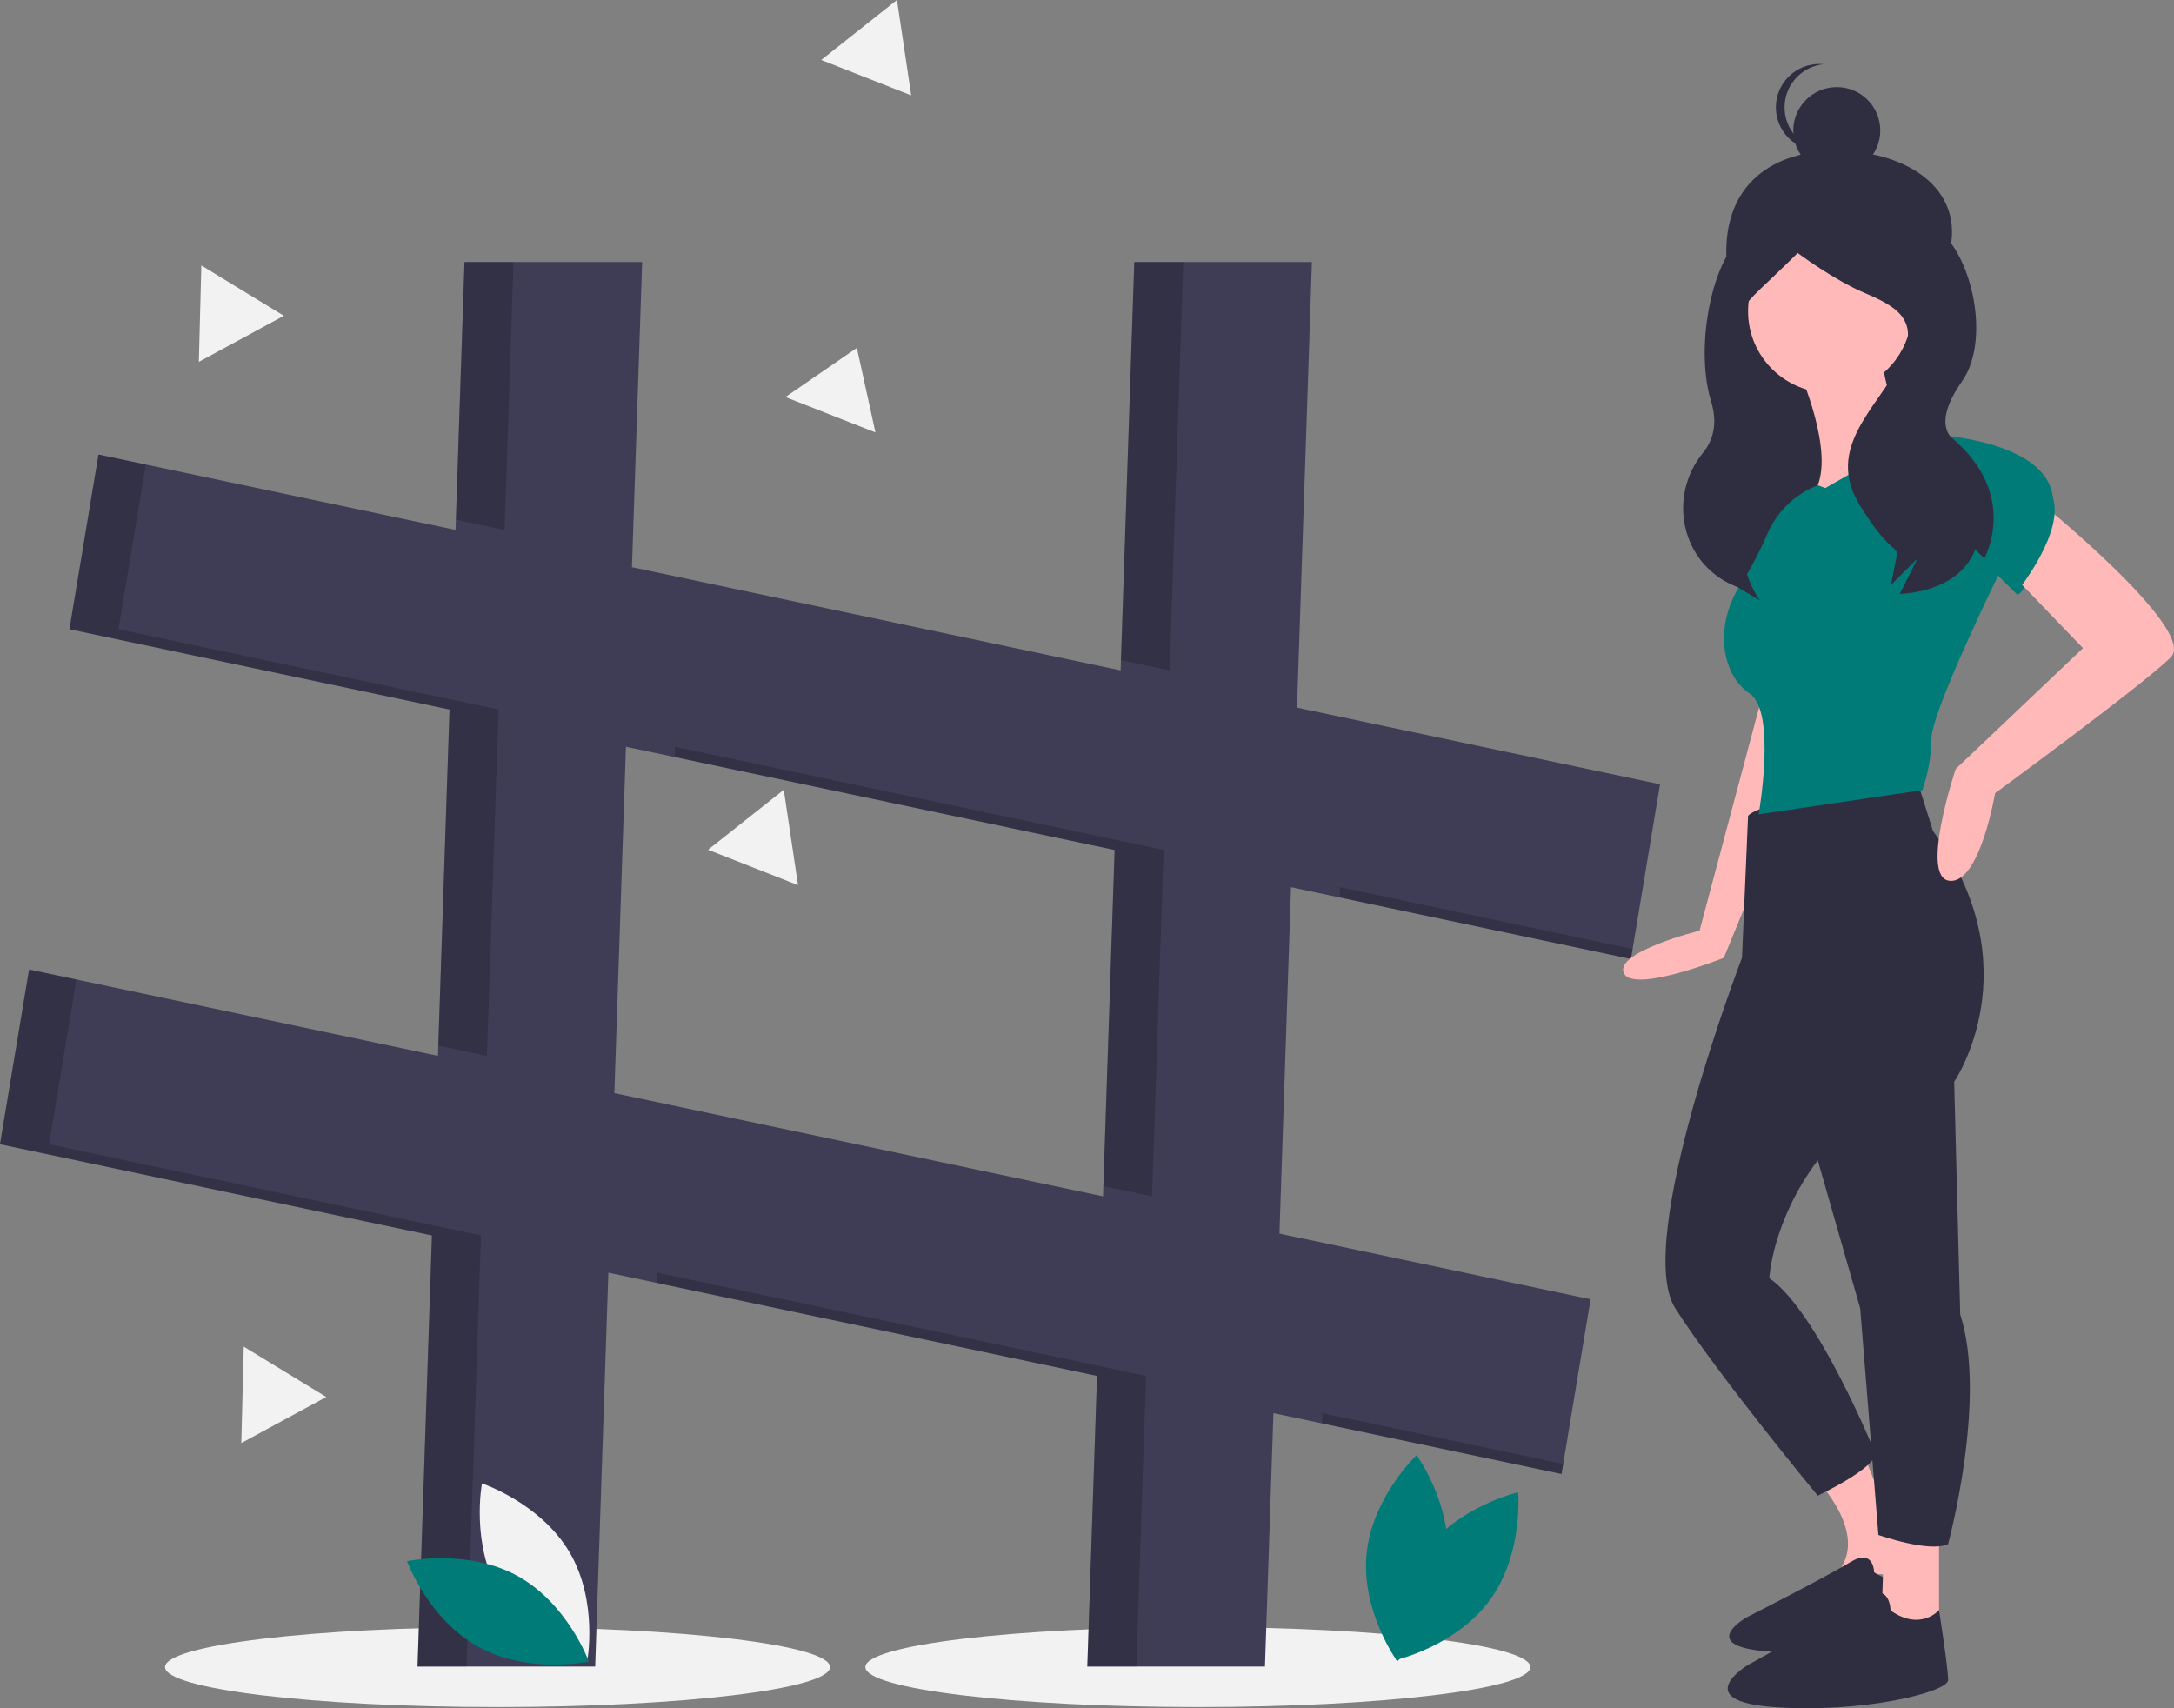 <svg width="98" height="77" viewBox="0 0 98 77" fill="none" xmlns="http://www.w3.org/2000/svg">
<rect x="0" y="0" width="98" height="77" fill="#808080" stroke="none"/>
<g clip-path="url(#clip0)">
<path d="M22.428 76.945C30.705 76.945 37.416 76.138 37.416 75.144C37.416 74.149 30.705 73.343 22.428 73.343C14.151 73.343 7.441 74.149 7.441 75.144C7.441 76.138 14.151 76.945 22.428 76.945Z" fill="#F2F2F2"/>
<path d="M53.997 76.945C62.275 76.945 68.985 76.138 68.985 75.144C68.985 74.149 62.275 73.343 53.997 73.343C45.72 73.343 39.01 74.149 39.01 75.144C39.01 76.138 45.72 76.945 53.997 76.945Z" fill="#F2F2F2"/>
<path d="M73.52 43.227L74.831 35.352L58.467 31.897L59.139 11.809H51.131L50.515 30.218L28.487 25.566L28.947 11.809H20.939L20.535 23.886L4.44 20.488L3.13 28.362L20.264 31.981L19.742 47.593L1.311 43.701L3.05176e-05 51.576L19.471 55.688L18.822 75.119H26.83L27.424 57.367L49.452 62.019L49.014 75.119H57.022L57.404 63.698L70.391 66.441L71.701 58.566L57.675 55.604L58.197 39.991L73.52 43.227ZM49.722 53.924L27.694 49.273L28.216 33.66L50.245 38.312L49.722 53.924Z" fill="#3F3D56"/>
<path opacity="0.2" d="M51.932 53.924L52.454 38.312L30.425 33.66L30.41 34.123L50.245 38.312L49.738 53.461L51.932 53.924Z" fill="black"/>
<path opacity="0.2" d="M52.724 30.218L53.34 11.809H51.131L50.531 29.754L52.724 30.218Z" fill="black"/>
<path opacity="0.2" d="M60.406 39.991L60.39 40.455L73.52 43.227L73.596 42.777L60.406 39.991Z" fill="black"/>
<path opacity="0.2" d="M22.744 23.886L23.148 11.809H20.939L20.55 23.423L22.744 23.886Z" fill="black"/>
<path opacity="0.2" d="M59.613 63.698L59.597 64.161L70.391 66.441L70.466 65.99L59.613 63.698Z" fill="black"/>
<path opacity="0.2" d="M29.633 57.367L29.617 57.83L49.452 62.019L49.014 75.119H51.223L51.661 62.019L29.633 57.367Z" fill="black"/>
<path opacity="0.2" d="M19.758 47.13L21.951 47.593L22.474 31.981L5.339 28.362L6.574 20.938L4.44 20.488L3.13 28.362L20.264 31.981L19.758 47.13Z" fill="black"/>
<path opacity="0.2" d="M2.209 51.576L3.445 44.151L1.311 43.701L0 51.576L19.471 55.688L18.822 75.119H21.031L21.681 55.688L2.209 51.576Z" fill="black"/>
<path d="M86.142 12.327H78.016V26.16H86.142V12.327Z" fill="#2F2E41"/>
<path d="M87.766 11.746C86.888 14.337 85.541 16.698 82.798 16.698C80.054 16.698 77.984 14.477 77.829 11.746C77.632 8.257 79.99 6.78 82.798 6.794C86.114 6.811 88.808 8.671 87.766 11.746Z" fill="#2F2E41"/>
<path d="M79.482 31.19L76.612 41.95C76.612 41.95 72.787 42.903 73.197 43.856C73.606 44.81 77.706 43.175 77.706 43.175L81.395 34.187L79.482 31.19Z" fill="#FFB9B9"/>
<path d="M81.805 66.601C81.805 66.601 84.401 69.189 82.761 70.96H86.177L83.991 65.512L81.805 66.601Z" fill="#FFB9B9"/>
<path d="M84.481 70.873C84.481 70.873 84.481 69.754 83.387 70.425C82.293 71.096 78.766 72.886 78.766 72.886C78.766 72.886 76.334 74.228 79.861 74.452C83.387 74.675 86.792 73.893 86.792 73.445C86.792 72.998 86.427 70.856 86.427 70.856C86.427 70.856 85.698 71.656 84.481 70.873Z" fill="#2F2E41"/>
<path d="M84.947 68.78L84.811 73.275L87.407 73.683V69.325L84.947 68.78Z" fill="#FFB9B9"/>
<path d="M82.488 17.707C84.525 17.707 86.177 16.061 86.177 14.03C86.177 11.999 84.525 10.352 82.488 10.352C80.45 10.352 78.799 11.999 78.799 14.03C78.799 16.061 80.45 17.707 82.488 17.707Z" fill="#FFB9B9"/>
<path d="M81.19 16.958C81.19 16.958 82.966 21.044 81.6 22.406C80.233 23.768 83.649 22.406 83.649 22.406C83.649 22.406 85.425 19.818 86.792 19.682C86.792 19.682 84.742 18.592 84.879 15.732L81.19 16.958Z" fill="#FFB9B9"/>
<path d="M78.799 36.774L78.525 43.175C78.525 43.175 73.606 55.978 75.519 58.974C77.432 61.971 81.941 67.418 81.941 67.418C81.941 67.418 84.537 66.193 84.537 65.512C84.537 65.512 81.941 59.11 79.755 57.612C79.755 57.612 79.892 55.025 81.941 52.301L83.854 58.974L84.674 69.189C84.674 69.189 86.997 70.006 87.817 69.597C87.817 69.597 89.593 63.06 88.363 59.247L88.09 48.76C88.09 48.76 91.642 43.584 87.133 37.455L86.45 35.276C86.45 35.276 79.482 35.957 78.799 36.774Z" fill="#2F2E41"/>
<path d="M85.221 72.594C85.221 72.594 85.221 71.232 83.991 72.049C82.761 72.866 78.799 75.045 78.799 75.045C78.799 75.045 76.066 76.68 80.028 76.952C83.991 77.225 87.817 76.271 87.817 75.726C87.817 75.181 87.407 72.573 87.407 72.573C87.407 72.573 86.587 73.547 85.221 72.594Z" fill="#2F2E41"/>
<path d="M82.283 21.997L86.577 19.543C86.577 19.543 92.941 19.682 92.531 22.95C92.531 22.95 91.301 27.172 90.891 26.764L90.071 25.947C90.071 25.947 87.065 32.076 87.065 33.301C87.053 34.09 86.914 34.871 86.655 35.617L79.277 36.706C79.277 36.706 80.097 32.075 78.867 31.258C77.637 30.441 77.227 28.262 78.457 26.355C78.925 25.623 79.331 24.854 79.672 24.055C79.887 23.56 80.198 23.112 80.587 22.737C80.977 22.362 81.437 22.068 81.941 21.872L82.283 21.997Z" fill="#007B77"/>
<path d="M91.847 22.542C91.847 22.542 99.089 28.398 97.859 29.624C96.63 30.85 89.934 35.753 89.934 35.753C89.934 35.753 89.251 39.839 87.885 39.703C86.519 39.566 88.158 34.663 88.158 34.663L93.897 29.215L90.754 25.947L91.847 22.542Z" fill="#FFB9B9"/>
<path d="M82.798 7.837C83.881 7.837 84.759 6.961 84.759 5.882C84.759 4.802 83.881 3.927 82.798 3.927C81.715 3.927 80.837 4.802 80.837 5.882C80.837 6.961 81.715 7.837 82.798 7.837Z" fill="#2F2E41"/>
<path d="M80.444 4.839C80.444 4.355 80.625 3.887 80.951 3.528C81.277 3.169 81.725 2.943 82.209 2.894C82.145 2.888 82.079 2.885 82.013 2.885C81.493 2.885 80.994 3.09 80.626 3.457C80.259 3.824 80.052 4.321 80.052 4.839C80.052 5.358 80.259 5.855 80.626 6.222C80.994 6.588 81.493 6.794 82.013 6.794C82.079 6.794 82.145 6.791 82.209 6.784C81.725 6.736 81.277 6.51 80.951 6.151C80.625 5.791 80.444 5.324 80.444 4.839Z" fill="#2F2E41"/>
<path d="M80.535 10.106C80.535 10.106 80.494 9.878 78.893 10.477C77.291 11.076 76.331 15.493 77.132 18.087C77.455 19.133 77.192 19.887 76.764 20.414C75.156 22.393 75.789 25.365 78.131 26.383C78.197 26.412 78.264 26.44 78.333 26.468L79.334 27.067C79.334 27.067 78.058 25.393 78.697 23.253C79.251 21.429 79.32 19.492 78.895 17.634C78.822 17.32 78.739 16.997 78.644 16.667C77.844 13.874 78.233 14.196 81.036 11.403C81.036 11.403 82.637 12.6 84.038 13.198C85.44 13.797 86.641 14.396 85.64 16.391C84.639 18.387 82.237 20.183 83.838 22.777C85.44 25.371 85.64 24.373 85.44 25.371L85.24 26.368L86.441 25.171L85.64 26.767C85.64 26.767 88.243 26.767 89.043 24.772L89.444 25.171C89.444 25.171 91.045 22.378 88.042 19.784C88.042 19.784 87.041 19.185 88.443 17.189C89.844 15.194 88.768 10.904 86.966 10.106C85.164 9.307 80.535 10.106 80.535 10.106Z" fill="#2F2E41"/>
<path d="M41.075 4.299L39.047 3.501L37.019 2.704L38.726 1.352L40.433 0L40.754 2.149L41.075 4.299Z" fill="#F2F2F2"/>
<path d="M39.462 19.491L37.434 18.694L35.406 17.896L37.016 16.788L38.626 15.681L39.044 17.586L39.462 19.491Z" fill="#F2F2F2"/>
<path d="M35.973 39.899L33.945 39.101L31.917 38.303L33.624 36.952L35.331 35.6L35.652 37.749L35.973 39.899Z" fill="#F2F2F2"/>
<path d="M14.708 62.97L12.793 64.008L10.878 65.046L10.933 62.874L10.989 60.702L12.849 61.836L14.708 62.97Z" fill="#F2F2F2"/>
<path d="M12.795 14.232L10.88 15.271L8.964 16.309L9.02 14.136L9.076 11.964L10.935 13.098L12.795 14.232Z" fill="#F2F2F2"/>
<path d="M22.518 71.815C23.827 74.039 26.465 74.92 26.465 74.92C26.465 74.92 26.983 72.194 25.675 69.97C24.366 67.746 21.727 66.865 21.727 66.865C21.727 66.865 21.21 69.591 22.518 71.815Z" fill="#F2F2F2"/>
<path d="M23.335 71.039C25.597 72.288 26.545 74.896 26.545 74.896C26.545 74.896 23.825 75.479 21.562 74.23C19.299 72.98 18.351 70.372 18.351 70.372C18.351 70.372 21.072 69.79 23.335 71.039Z" fill="#007B77"/>
<path d="M64.204 69.973C62.684 72.059 62.932 74.822 62.932 74.822C62.932 74.822 65.645 74.202 67.165 72.116C68.684 70.029 68.436 67.266 68.436 67.266C68.436 67.266 65.724 67.886 64.204 69.973Z" fill="#007B77"/>
<path d="M65.245 70.407C65.003 72.974 62.986 74.885 62.986 74.885C62.986 74.885 61.36 72.634 61.601 70.067C61.843 67.5 63.859 65.589 63.859 65.589C63.859 65.589 65.486 67.84 65.245 70.407Z" fill="#007B77"/>
<path d="M90.882 21.426L90.35 25.452L90.882 26.724C90.882 26.724 93.22 23.863 92.476 22.274C91.732 20.684 90.882 21.426 90.882 21.426Z" fill="#007B77"/>
</g>
<defs>
<clipPath id="clip0">
<rect width="98" height="77" fill="white"/>
</clipPath>
</defs>
</svg>
